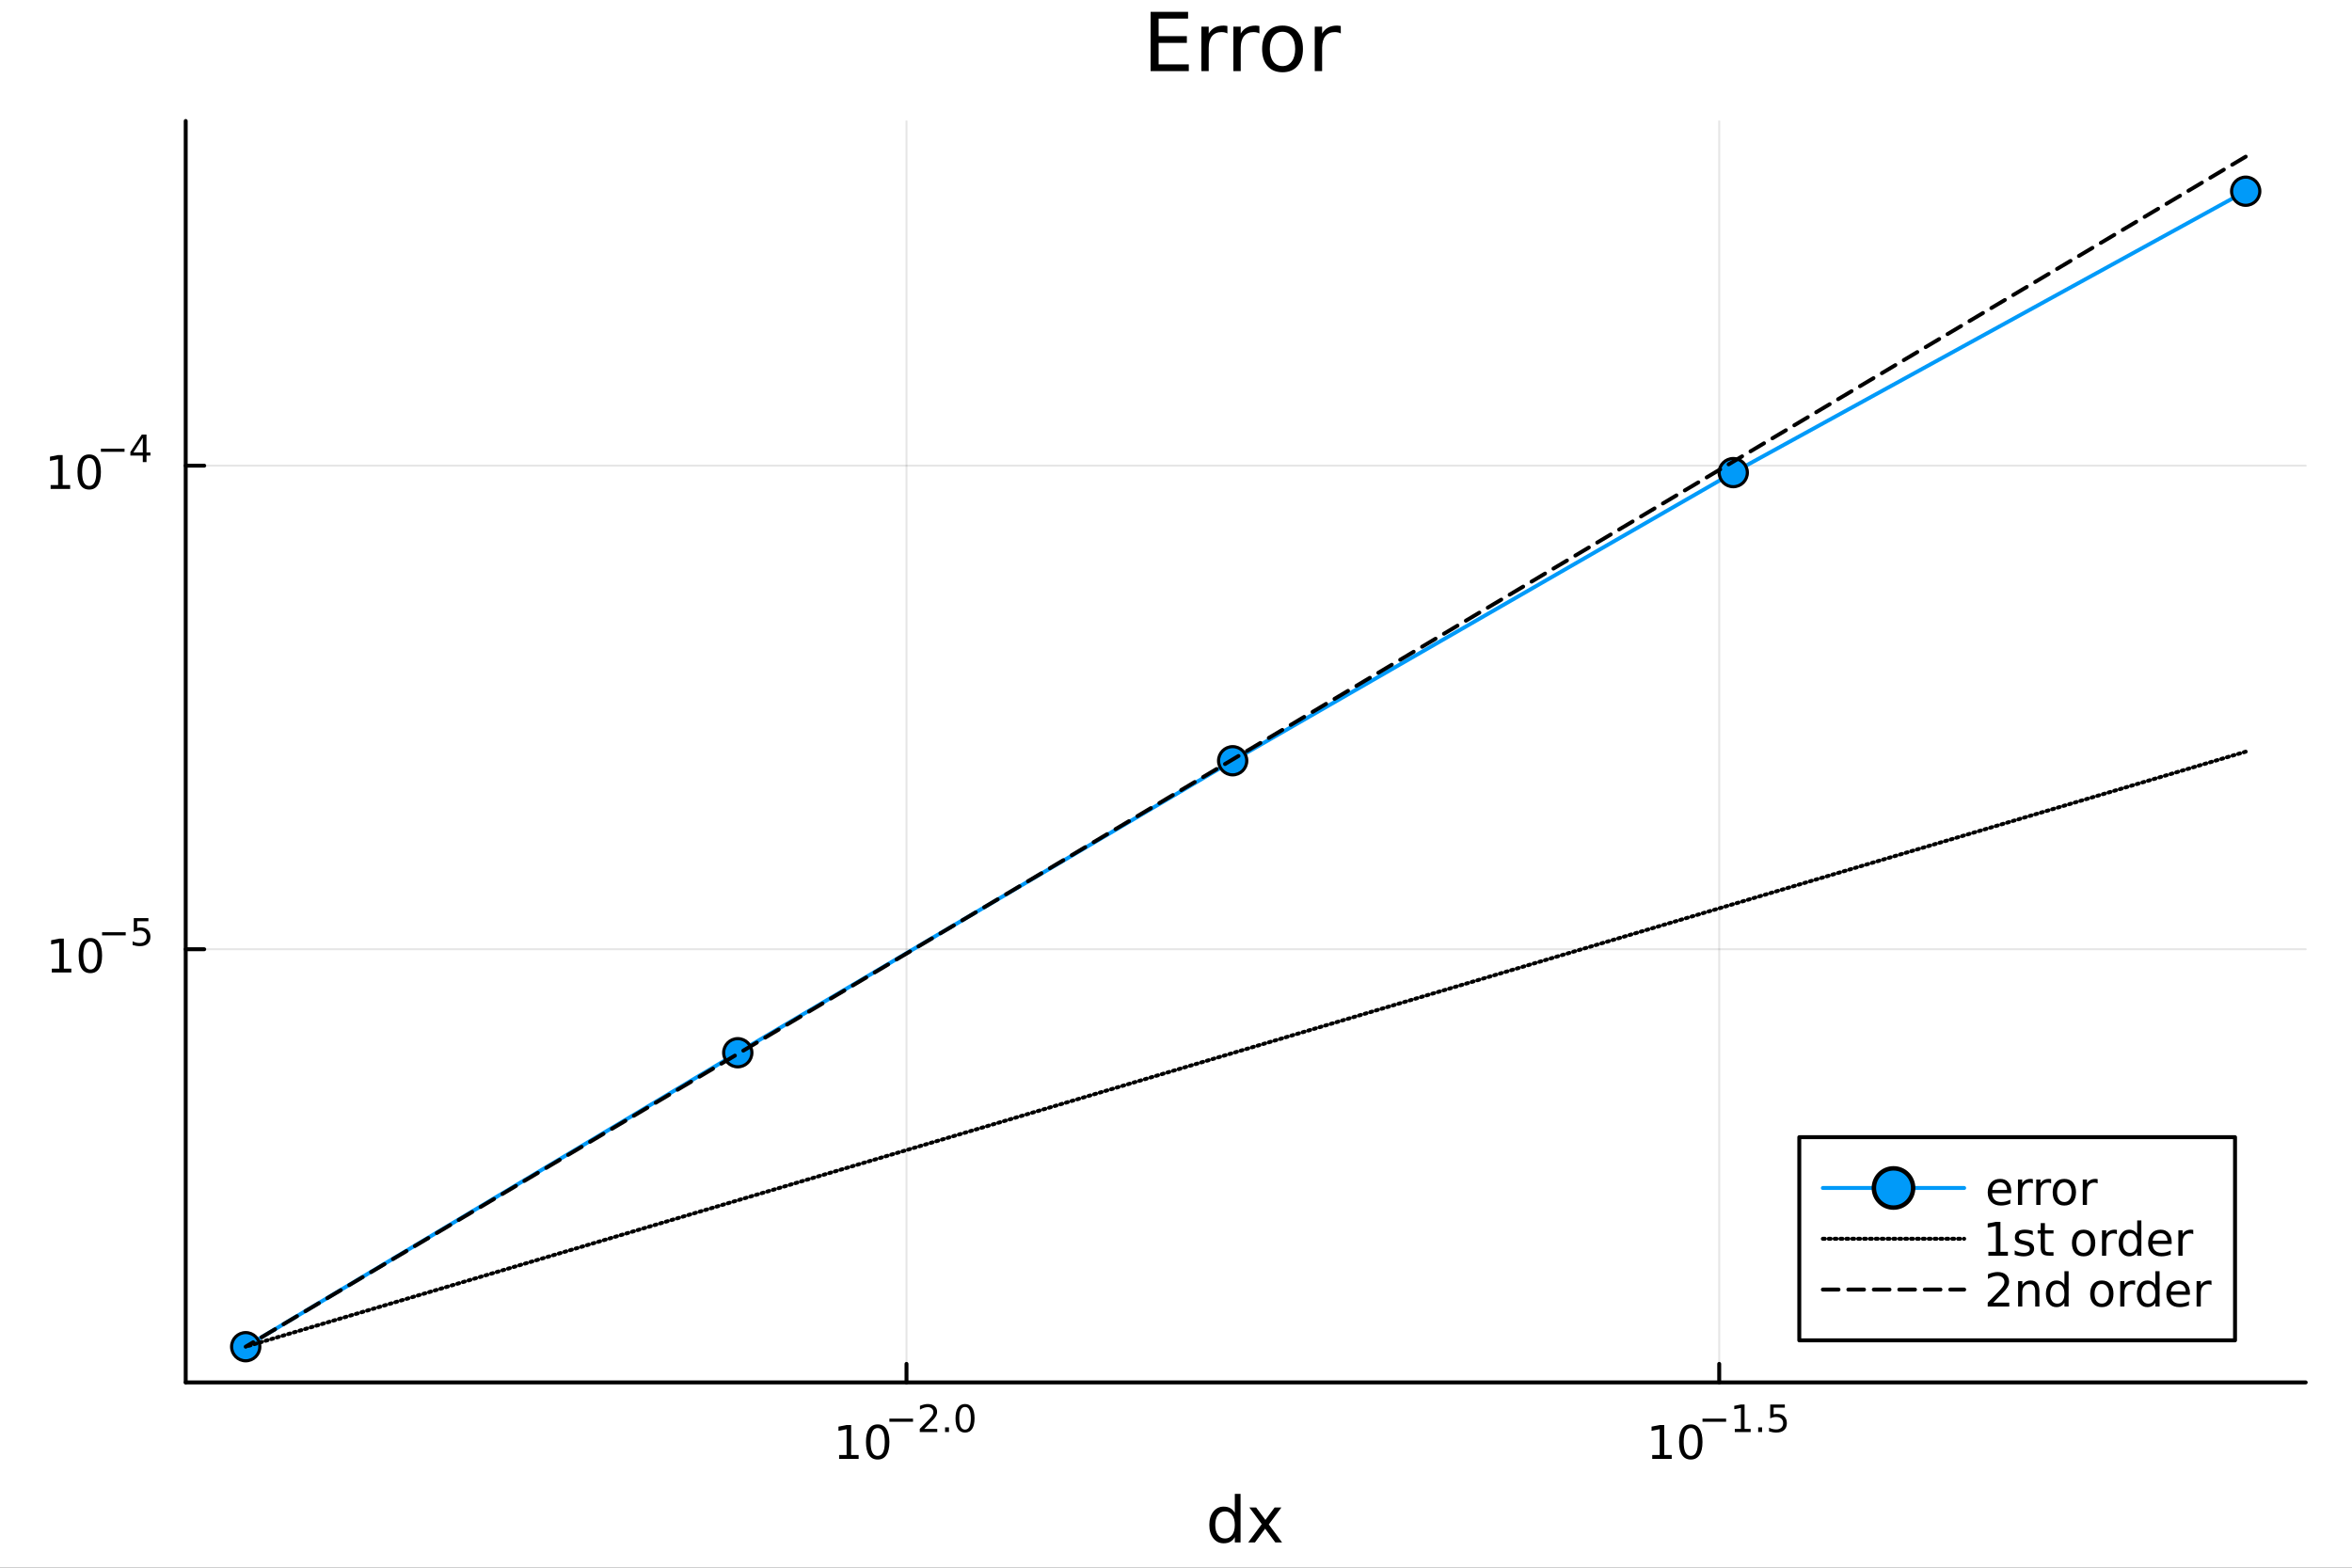 <?xml version="1.0" encoding="utf-8"?>
<svg xmlns="http://www.w3.org/2000/svg" xmlns:xlink="http://www.w3.org/1999/xlink" width="600" height="400" viewBox="0 0 2400 1600">
<rect x="0" y="0" width="2400" height="1600" fill="#333333" stroke="none"/>
<defs>
  <clipPath id="clip910">
    <rect x="0" y="0" width="2400" height="1600"/>
  </clipPath>
</defs>
<path clip-path="url(#clip910)" d="M0 1600 L2400 1600 L2400 0 L0 0  Z" fill="#ffffff" fill-rule="evenodd" fill-opacity="1"/>
<defs>
  <clipPath id="clip911">
    <rect x="480" y="0" width="1681" height="1600"/>
  </clipPath>
</defs>
<path clip-path="url(#clip910)" d="M189.496 1410.9 L2352.76 1410.9 L2352.76 123.472 L189.496 123.472  Z" fill="#ffffff" fill-rule="evenodd" fill-opacity="1"/>
<defs>
  <clipPath id="clip912">
    <rect x="189" y="123" width="2164" height="1288"/>
  </clipPath>
</defs>
<polyline clip-path="url(#clip912)" style="stroke:#000000; stroke-linecap:round; stroke-linejoin:round; stroke-width:2; stroke-opacity:0.1; fill:none" points="925.004,1410.9 925.004,123.472 "/>
<polyline clip-path="url(#clip912)" style="stroke:#000000; stroke-linecap:round; stroke-linejoin:round; stroke-width:2; stroke-opacity:0.1; fill:none" points="1754.3,1410.9 1754.3,123.472 "/>
<polyline clip-path="url(#clip912)" style="stroke:#000000; stroke-linecap:round; stroke-linejoin:round; stroke-width:2; stroke-opacity:0.1; fill:none" points="189.496,968.807 2352.76,968.807 "/>
<polyline clip-path="url(#clip912)" style="stroke:#000000; stroke-linecap:round; stroke-linejoin:round; stroke-width:2; stroke-opacity:0.1; fill:none" points="189.496,475.267 2352.76,475.267 "/>
<polyline clip-path="url(#clip910)" style="stroke:#000000; stroke-linecap:round; stroke-linejoin:round; stroke-width:4; stroke-opacity:1; fill:none" points="189.496,1410.9 2352.76,1410.9 "/>
<polyline clip-path="url(#clip910)" style="stroke:#000000; stroke-linecap:round; stroke-linejoin:round; stroke-width:4; stroke-opacity:1; fill:none" points="925.004,1410.9 925.004,1392 "/>
<polyline clip-path="url(#clip910)" style="stroke:#000000; stroke-linecap:round; stroke-linejoin:round; stroke-width:4; stroke-opacity:1; fill:none" points="1754.3,1410.9 1754.3,1392 "/>
<path clip-path="url(#clip910)" d="M856.246 1485.02 L863.885 1485.02 L863.885 1458.66 L855.574 1460.32 L855.574 1456.06 L863.838 1454.4 L868.514 1454.4 L868.514 1485.02 L876.153 1485.02 L876.153 1488.96 L856.246 1488.96 L856.246 1485.02 Z" fill="#000000" fill-rule="nonzero" fill-opacity="1" /><path clip-path="url(#clip910)" d="M895.597 1457.48 Q891.986 1457.48 890.158 1461.04 Q888.352 1464.58 888.352 1471.71 Q888.352 1478.82 890.158 1482.38 Q891.986 1485.92 895.597 1485.92 Q899.232 1485.92 901.037 1482.38 Q902.866 1478.82 902.866 1471.71 Q902.866 1464.58 901.037 1461.04 Q899.232 1457.48 895.597 1457.48 M895.597 1453.77 Q901.408 1453.77 904.463 1458.38 Q907.542 1462.96 907.542 1471.71 Q907.542 1480.44 904.463 1485.04 Q901.408 1489.63 895.597 1489.63 Q889.787 1489.63 886.709 1485.04 Q883.653 1480.44 883.653 1471.71 Q883.653 1462.96 886.709 1458.38 Q889.787 1453.77 895.597 1453.77 Z" fill="#000000" fill-rule="nonzero" fill-opacity="1" /><path clip-path="url(#clip910)" d="M907.542 1447.87 L931.653 1447.87 L931.653 1451.07 L907.542 1451.07 L907.542 1447.87 Z" fill="#000000" fill-rule="nonzero" fill-opacity="1" /><path clip-path="url(#clip910)" d="M943.126 1458.35 L956.386 1458.35 L956.386 1461.55 L938.556 1461.55 L938.556 1458.35 Q940.719 1456.11 944.443 1452.35 Q948.185 1448.57 949.145 1447.48 Q950.969 1445.43 951.684 1444.02 Q952.417 1442.59 952.417 1441.22 Q952.417 1438.98 950.837 1437.57 Q949.276 1436.16 946.756 1436.16 Q944.969 1436.16 942.976 1436.78 Q941.001 1437.4 938.744 1438.66 L938.744 1434.82 Q941.038 1433.9 943.032 1433.43 Q945.026 1432.96 946.681 1432.96 Q951.044 1432.96 953.64 1435.14 Q956.235 1437.32 956.235 1440.97 Q956.235 1442.7 955.577 1444.26 Q954.937 1445.8 953.226 1447.91 Q952.756 1448.46 950.235 1451.07 Q947.715 1453.67 943.126 1458.35 Z" fill="#000000" fill-rule="nonzero" fill-opacity="1" /><path clip-path="url(#clip910)" d="M964.36 1456.77 L968.328 1456.77 L968.328 1461.55 L964.36 1461.55 L964.36 1456.77 Z" fill="#000000" fill-rule="nonzero" fill-opacity="1" /><path clip-path="url(#clip910)" d="M984.729 1435.97 Q981.795 1435.97 980.309 1438.86 Q978.842 1441.74 978.842 1447.53 Q978.842 1453.31 980.309 1456.2 Q981.795 1459.08 984.729 1459.08 Q987.682 1459.08 989.149 1456.2 Q990.635 1453.31 990.635 1447.53 Q990.635 1441.74 989.149 1438.86 Q987.682 1435.97 984.729 1435.97 M984.729 1432.96 Q989.45 1432.96 991.932 1436.7 Q994.434 1440.43 994.434 1447.53 Q994.434 1454.62 991.932 1458.37 Q989.45 1462.09 984.729 1462.09 Q980.008 1462.09 977.507 1458.37 Q975.024 1454.62 975.024 1447.53 Q975.024 1440.43 977.507 1436.7 Q980.008 1432.96 984.729 1432.96 Z" fill="#000000" fill-rule="nonzero" fill-opacity="1" /><path clip-path="url(#clip910)" d="M1685.95 1485.02 L1693.58 1485.02 L1693.58 1458.66 L1685.27 1460.32 L1685.27 1456.06 L1693.54 1454.4 L1698.21 1454.4 L1698.21 1485.02 L1705.85 1485.02 L1705.85 1488.96 L1685.95 1488.96 L1685.95 1485.02 Z" fill="#000000" fill-rule="nonzero" fill-opacity="1" /><path clip-path="url(#clip910)" d="M1725.3 1457.48 Q1721.69 1457.48 1719.86 1461.04 Q1718.05 1464.58 1718.05 1471.71 Q1718.05 1478.82 1719.86 1482.38 Q1721.69 1485.92 1725.3 1485.92 Q1728.93 1485.92 1730.74 1482.38 Q1732.57 1478.82 1732.57 1471.71 Q1732.57 1464.58 1730.74 1461.04 Q1728.93 1457.48 1725.3 1457.48 M1725.3 1453.77 Q1731.11 1453.77 1734.16 1458.38 Q1737.24 1462.96 1737.24 1471.71 Q1737.24 1480.44 1734.16 1485.04 Q1731.11 1489.63 1725.3 1489.63 Q1719.49 1489.63 1716.41 1485.04 Q1713.35 1480.44 1713.35 1471.71 Q1713.35 1462.96 1716.41 1458.38 Q1719.49 1453.77 1725.3 1453.77 Z" fill="#000000" fill-rule="nonzero" fill-opacity="1" /><path clip-path="url(#clip910)" d="M1737.24 1447.87 L1761.35 1447.87 L1761.35 1451.07 L1737.24 1451.07 L1737.24 1447.87 Z" fill="#000000" fill-rule="nonzero" fill-opacity="1" /><path clip-path="url(#clip910)" d="M1770.21 1458.35 L1776.42 1458.35 L1776.42 1436.93 L1769.67 1438.28 L1769.67 1434.82 L1776.38 1433.47 L1780.18 1433.47 L1780.18 1458.35 L1786.39 1458.35 L1786.39 1461.55 L1770.21 1461.55 L1770.21 1458.35 Z" fill="#000000" fill-rule="nonzero" fill-opacity="1" /><path clip-path="url(#clip910)" d="M1794.06 1456.77 L1798.03 1456.77 L1798.03 1461.55 L1794.06 1461.55 L1794.06 1456.77 Z" fill="#000000" fill-rule="nonzero" fill-opacity="1" /><path clip-path="url(#clip910)" d="M1806.34 1433.47 L1821.26 1433.47 L1821.26 1436.66 L1809.82 1436.66 L1809.82 1443.55 Q1810.65 1443.27 1811.48 1443.13 Q1812.3 1442.98 1813.13 1442.98 Q1817.83 1442.98 1820.58 1445.56 Q1823.32 1448.14 1823.32 1452.54 Q1823.32 1457.07 1820.5 1459.59 Q1817.68 1462.09 1812.55 1462.09 Q1810.78 1462.09 1808.94 1461.79 Q1807.11 1461.49 1805.16 1460.89 L1805.16 1457.07 Q1806.85 1457.99 1808.65 1458.44 Q1810.46 1458.89 1812.47 1458.89 Q1815.73 1458.89 1817.63 1457.18 Q1819.53 1455.47 1819.53 1452.54 Q1819.53 1449.6 1817.63 1447.89 Q1815.73 1446.18 1812.47 1446.18 Q1810.95 1446.18 1809.43 1446.52 Q1807.92 1446.86 1806.34 1447.57 L1806.34 1433.47 Z" fill="#000000" fill-rule="nonzero" fill-opacity="1" /><path clip-path="url(#clip910)" d="M1260.02 1543.95 L1260.02 1524.66 L1265.87 1524.66 L1265.87 1574.19 L1260.02 1574.19 L1260.02 1568.84 Q1258.17 1572.02 1255.34 1573.58 Q1252.54 1575.11 1248.59 1575.11 Q1242.13 1575.11 1238.06 1569.95 Q1234.01 1564.8 1234.01 1556.39 Q1234.01 1547.99 1238.06 1542.83 Q1242.13 1537.68 1248.59 1537.68 Q1252.54 1537.68 1255.34 1539.24 Q1258.17 1540.77 1260.02 1543.95 M1240.06 1556.39 Q1240.06 1562.85 1242.7 1566.55 Q1245.38 1570.21 1250.02 1570.21 Q1254.67 1570.21 1257.34 1566.55 Q1260.02 1562.85 1260.02 1556.39 Q1260.02 1549.93 1257.34 1546.27 Q1254.67 1542.58 1250.02 1542.58 Q1245.38 1542.58 1242.7 1546.27 Q1240.06 1549.93 1240.06 1556.39 Z" fill="#000000" fill-rule="nonzero" fill-opacity="1" /><path clip-path="url(#clip910)" d="M1307.57 1538.54 L1294.68 1555.88 L1308.24 1574.19 L1301.33 1574.19 L1290.96 1560.18 L1280.58 1574.19 L1273.67 1574.19 L1287.52 1555.53 L1274.85 1538.54 L1281.76 1538.54 L1291.21 1551.24 L1300.66 1538.54 L1307.57 1538.54 Z" fill="#000000" fill-rule="nonzero" fill-opacity="1" /><polyline clip-path="url(#clip910)" style="stroke:#000000; stroke-linecap:round; stroke-linejoin:round; stroke-width:4; stroke-opacity:1; fill:none" points="189.496,1410.9 189.496,123.472 "/>
<polyline clip-path="url(#clip910)" style="stroke:#000000; stroke-linecap:round; stroke-linejoin:round; stroke-width:4; stroke-opacity:1; fill:none" points="189.496,968.807 208.394,968.807 "/>
<polyline clip-path="url(#clip910)" style="stroke:#000000; stroke-linecap:round; stroke-linejoin:round; stroke-width:4; stroke-opacity:1; fill:none" points="189.496,475.267 208.394,475.267 "/>
<path clip-path="url(#clip910)" d="M52.867 988.599 L60.506 988.599 L60.506 962.233 L52.196 963.9 L52.196 959.641 L60.46 957.974 L65.136 957.974 L65.136 988.599 L72.774 988.599 L72.774 992.534 L52.867 992.534 L52.867 988.599 Z" fill="#000000" fill-rule="nonzero" fill-opacity="1" /><path clip-path="url(#clip910)" d="M92.219 961.053 Q88.608 961.053 86.779 964.618 Q84.973 968.159 84.973 975.289 Q84.973 982.395 86.779 985.96 Q88.608 989.502 92.219 989.502 Q95.853 989.502 97.659 985.96 Q99.487 982.395 99.487 975.289 Q99.487 968.159 97.659 964.618 Q95.853 961.053 92.219 961.053 M92.219 957.349 Q98.029 957.349 101.084 961.956 Q104.163 966.539 104.163 975.289 Q104.163 984.016 101.084 988.622 Q98.029 993.206 92.219 993.206 Q86.409 993.206 83.33 988.622 Q80.274 984.016 80.274 975.289 Q80.274 966.539 83.33 961.956 Q86.409 957.349 92.219 957.349 Z" fill="#000000" fill-rule="nonzero" fill-opacity="1" /><path clip-path="url(#clip910)" d="M104.163 951.451 L128.275 951.451 L128.275 954.648 L104.163 954.648 L104.163 951.451 Z" fill="#000000" fill-rule="nonzero" fill-opacity="1" /><path clip-path="url(#clip910)" d="M136.513 937.044 L151.427 937.044 L151.427 940.241 L139.992 940.241 L139.992 947.125 Q140.819 946.843 141.647 946.711 Q142.475 946.561 143.302 946.561 Q148.004 946.561 150.75 949.137 Q153.496 951.714 153.496 956.115 Q153.496 960.648 150.675 963.168 Q147.854 965.669 142.719 965.669 Q140.951 965.669 139.108 965.368 Q137.284 965.067 135.328 964.466 L135.328 960.648 Q137.02 961.569 138.826 962.021 Q140.631 962.472 142.644 962.472 Q145.898 962.472 147.797 960.76 Q149.697 959.049 149.697 956.115 Q149.697 953.181 147.797 951.469 Q145.898 949.758 142.644 949.758 Q141.12 949.758 139.597 950.096 Q138.092 950.435 136.513 951.15 L136.513 937.044 Z" fill="#000000" fill-rule="nonzero" fill-opacity="1" /><path clip-path="url(#clip910)" d="M51.663 495.059 L59.302 495.059 L59.302 468.694 L50.992 470.36 L50.992 466.101 L59.256 464.434 L63.932 464.434 L63.932 495.059 L71.571 495.059 L71.571 498.994 L51.663 498.994 L51.663 495.059 Z" fill="#000000" fill-rule="nonzero" fill-opacity="1" /><path clip-path="url(#clip910)" d="M91.015 467.513 Q87.404 467.513 85.575 471.078 Q83.77 474.619 83.77 481.749 Q83.77 488.855 85.575 492.42 Q87.404 495.962 91.015 495.962 Q94.649 495.962 96.455 492.42 Q98.284 488.855 98.284 481.749 Q98.284 474.619 96.455 471.078 Q94.649 467.513 91.015 467.513 M91.015 463.809 Q96.825 463.809 99.881 468.416 Q102.959 472.999 102.959 481.749 Q102.959 490.476 99.881 495.082 Q96.825 499.666 91.015 499.666 Q85.205 499.666 82.126 495.082 Q79.071 490.476 79.071 481.749 Q79.071 472.999 82.126 468.416 Q85.205 463.809 91.015 463.809 Z" fill="#000000" fill-rule="nonzero" fill-opacity="1" /><path clip-path="url(#clip910)" d="M102.959 457.911 L127.071 457.911 L127.071 461.108 L102.959 461.108 L102.959 457.911 Z" fill="#000000" fill-rule="nonzero" fill-opacity="1" /><path clip-path="url(#clip910)" d="M145.71 446.814 L136.118 461.804 L145.71 461.804 L145.71 446.814 M144.713 443.504 L149.49 443.504 L149.49 461.804 L153.496 461.804 L153.496 464.964 L149.49 464.964 L149.49 471.584 L145.71 471.584 L145.71 464.964 L133.033 464.964 L133.033 461.296 L144.713 443.504 Z" fill="#000000" fill-rule="nonzero" fill-opacity="1" /><path clip-path="url(#clip910)" d="M1174.09 12.096 L1212.33 12.096 L1212.33 18.983 L1182.27 18.983 L1182.27 36.888 L1211.07 36.888 L1211.07 43.774 L1182.27 43.774 L1182.27 65.689 L1213.06 65.689 L1213.06 72.576 L1174.09 72.576 L1174.09 12.096 Z" fill="#000000" fill-rule="nonzero" fill-opacity="1" /><path clip-path="url(#clip910)" d="M1252.47 34.173 Q1251.22 33.444 1249.72 33.12 Q1248.26 32.756 1246.48 32.756 Q1240.16 32.756 1236.75 36.888 Q1233.39 40.979 1233.39 48.676 L1233.39 72.576 L1225.9 72.576 L1225.9 27.206 L1233.39 27.206 L1233.39 34.254 Q1235.74 30.122 1239.51 28.138 Q1243.28 26.112 1248.66 26.112 Q1249.43 26.112 1250.37 26.234 Q1251.3 26.315 1252.43 26.517 L1252.47 34.173 Z" fill="#000000" fill-rule="nonzero" fill-opacity="1" /><path clip-path="url(#clip910)" d="M1285.12 34.173 Q1283.87 33.444 1282.37 33.12 Q1280.91 32.756 1279.13 32.756 Q1272.81 32.756 1269.4 36.888 Q1266.04 40.979 1266.04 48.676 L1266.04 72.576 L1258.55 72.576 L1258.55 27.206 L1266.04 27.206 L1266.04 34.254 Q1268.39 30.122 1272.16 28.138 Q1275.93 26.112 1281.31 26.112 Q1282.08 26.112 1283.02 26.234 Q1283.95 26.315 1285.08 26.517 L1285.12 34.173 Z" fill="#000000" fill-rule="nonzero" fill-opacity="1" /><path clip-path="url(#clip910)" d="M1308.7 32.431 Q1302.7 32.431 1299.22 37.131 Q1295.74 41.789 1295.74 49.931 Q1295.74 58.074 1299.18 62.773 Q1302.66 67.431 1308.7 67.431 Q1314.65 67.431 1318.14 62.732 Q1321.62 58.033 1321.62 49.931 Q1321.62 41.87 1318.14 37.171 Q1314.65 32.431 1308.7 32.431 M1308.7 26.112 Q1318.42 26.112 1323.97 32.431 Q1329.52 38.751 1329.52 49.931 Q1329.52 61.071 1323.97 67.431 Q1318.42 73.751 1308.7 73.751 Q1298.94 73.751 1293.39 67.431 Q1287.88 61.071 1287.88 49.931 Q1287.88 38.751 1293.39 32.431 Q1298.94 26.112 1308.7 26.112 Z" fill="#000000" fill-rule="nonzero" fill-opacity="1" /><path clip-path="url(#clip910)" d="M1368.17 34.173 Q1366.91 33.444 1365.41 33.12 Q1363.95 32.756 1362.17 32.756 Q1355.85 32.756 1352.45 36.888 Q1349.09 40.979 1349.09 48.676 L1349.09 72.576 L1341.59 72.576 L1341.59 27.206 L1349.09 27.206 L1349.09 34.254 Q1351.44 30.122 1355.2 28.138 Q1358.97 26.112 1364.36 26.112 Q1365.13 26.112 1366.06 26.234 Q1366.99 26.315 1368.12 26.517 L1368.17 34.173 Z" fill="#000000" fill-rule="nonzero" fill-opacity="1" /><polyline clip-path="url(#clip912)" style="stroke:#009af9; stroke-linecap:round; stroke-linejoin:round; stroke-width:4; stroke-opacity:1; fill:none" points="2291.53,195.161 1768.63,482.355 1257.82,776.427 752.836,1074.43 250.72,1374.46 "/>
<circle clip-path="url(#clip912)" cx="2291.53" cy="195.161" r="14.4" fill="#009af9" fill-rule="evenodd" fill-opacity="1" stroke="#000000" stroke-opacity="1" stroke-width="3.2"/>
<circle clip-path="url(#clip912)" cx="1768.63" cy="482.355" r="14.4" fill="#009af9" fill-rule="evenodd" fill-opacity="1" stroke="#000000" stroke-opacity="1" stroke-width="3.2"/>
<circle clip-path="url(#clip912)" cx="1257.82" cy="776.427" r="14.4" fill="#009af9" fill-rule="evenodd" fill-opacity="1" stroke="#000000" stroke-opacity="1" stroke-width="3.2"/>
<circle clip-path="url(#clip912)" cx="752.836" cy="1074.43" r="14.4" fill="#009af9" fill-rule="evenodd" fill-opacity="1" stroke="#000000" stroke-opacity="1" stroke-width="3.2"/>
<circle clip-path="url(#clip912)" cx="250.72" cy="1374.46" r="14.4" fill="#009af9" fill-rule="evenodd" fill-opacity="1" stroke="#000000" stroke-opacity="1" stroke-width="3.2"/>
<polyline clip-path="url(#clip912)" style="stroke:#000000; stroke-linecap:round; stroke-linejoin:round; stroke-width:4; stroke-opacity:1; fill:none" stroke-dasharray="2, 4" points="2291.53,767.184 1768.63,922.783 1257.82,1074.78 752.836,1225.05 250.72,1374.46 "/>
<polyline clip-path="url(#clip912)" style="stroke:#000000; stroke-linecap:round; stroke-linejoin:round; stroke-width:4; stroke-opacity:1; fill:none" stroke-dasharray="16, 10" points="2291.53,159.909 1768.63,471.106 1257.82,775.106 752.836,1075.64 250.72,1374.46 "/>
<path clip-path="url(#clip910)" d="M1836.01 1367.98 L2280.65 1367.98 L2280.65 1160.62 L1836.01 1160.62  Z" fill="#ffffff" fill-rule="evenodd" fill-opacity="1"/>
<polyline clip-path="url(#clip910)" style="stroke:#000000; stroke-linecap:round; stroke-linejoin:round; stroke-width:4; stroke-opacity:1; fill:none" points="1836.01,1367.98 2280.65,1367.98 2280.65,1160.62 1836.01,1160.62 1836.01,1367.98 "/>
<polyline clip-path="url(#clip910)" style="stroke:#009af9; stroke-linecap:round; stroke-linejoin:round; stroke-width:4; stroke-opacity:1; fill:none" points="1860.05,1212.46 2004.27,1212.46 "/>
<circle clip-path="url(#clip910)" cx="1932.16" cy="1212.46" r="20.03" fill="#009af9" fill-rule="evenodd" fill-opacity="1" stroke="#000000" stroke-opacity="1" stroke-width="4.551"/>
<path clip-path="url(#clip910)" d="M2052.33 1215.71 L2052.33 1217.8 L2032.75 1217.8 Q2033.02 1222.2 2035.39 1224.51 Q2037.77 1226.8 2042.01 1226.8 Q2044.46 1226.8 2046.75 1226.2 Q2049.07 1225.6 2051.33 1224.4 L2051.33 1228.42 Q2049.04 1229.4 2046.64 1229.9 Q2044.23 1230.41 2041.75 1230.41 Q2035.55 1230.41 2031.91 1226.8 Q2028.3 1223.19 2028.3 1217.03 Q2028.3 1210.67 2031.73 1206.94 Q2035.18 1203.19 2041.01 1203.19 Q2046.24 1203.19 2049.27 1206.57 Q2052.33 1209.93 2052.33 1215.71 M2048.07 1214.46 Q2048.02 1210.97 2046.1 1208.89 Q2044.2 1206.8 2041.06 1206.8 Q2037.49 1206.8 2035.34 1208.82 Q2033.21 1210.83 2032.89 1214.49 L2048.07 1214.46 Z" fill="#000000" fill-rule="nonzero" fill-opacity="1" /><path clip-path="url(#clip910)" d="M2074.34 1207.8 Q2073.63 1207.38 2072.77 1207.2 Q2071.94 1206.99 2070.92 1206.99 Q2067.31 1206.99 2065.36 1209.35 Q2063.44 1211.69 2063.44 1216.09 L2063.44 1229.74 L2059.16 1229.74 L2059.16 1203.82 L2063.44 1203.82 L2063.44 1207.84 Q2064.78 1205.48 2066.94 1204.35 Q2069.09 1203.19 2072.17 1203.19 Q2072.61 1203.19 2073.14 1203.26 Q2073.67 1203.31 2074.32 1203.42 L2074.34 1207.8 Z" fill="#000000" fill-rule="nonzero" fill-opacity="1" /><path clip-path="url(#clip910)" d="M2093 1207.8 Q2092.28 1207.38 2091.43 1207.2 Q2090.59 1206.99 2089.57 1206.99 Q2085.96 1206.99 2084.02 1209.35 Q2082.1 1211.69 2082.1 1216.09 L2082.1 1229.74 L2077.82 1229.74 L2077.82 1203.82 L2082.1 1203.82 L2082.1 1207.84 Q2083.44 1205.48 2085.59 1204.35 Q2087.75 1203.19 2090.82 1203.19 Q2091.26 1203.19 2091.8 1203.26 Q2092.33 1203.31 2092.98 1203.42 L2093 1207.8 Z" fill="#000000" fill-rule="nonzero" fill-opacity="1" /><path clip-path="url(#clip910)" d="M2106.47 1206.8 Q2103.05 1206.8 2101.06 1209.49 Q2099.07 1212.15 2099.07 1216.8 Q2099.07 1221.46 2101.03 1224.14 Q2103.02 1226.8 2106.47 1226.8 Q2109.88 1226.8 2111.87 1224.12 Q2113.86 1221.43 2113.86 1216.8 Q2113.86 1212.2 2111.87 1209.51 Q2109.88 1206.8 2106.47 1206.8 M2106.47 1203.19 Q2112.03 1203.19 2115.2 1206.8 Q2118.37 1210.41 2118.37 1216.8 Q2118.37 1223.17 2115.2 1226.8 Q2112.03 1230.41 2106.47 1230.41 Q2100.89 1230.41 2097.72 1226.8 Q2094.57 1223.17 2094.57 1216.8 Q2094.57 1210.41 2097.72 1206.8 Q2100.89 1203.19 2106.47 1203.19 Z" fill="#000000" fill-rule="nonzero" fill-opacity="1" /><path clip-path="url(#clip910)" d="M2140.45 1207.8 Q2139.74 1207.38 2138.88 1207.2 Q2138.05 1206.99 2137.03 1206.99 Q2133.42 1206.99 2131.47 1209.35 Q2129.55 1211.69 2129.55 1216.09 L2129.55 1229.74 L2125.27 1229.74 L2125.27 1203.82 L2129.55 1203.82 L2129.55 1207.84 Q2130.89 1205.48 2133.05 1204.35 Q2135.2 1203.19 2138.28 1203.19 Q2138.72 1203.19 2139.25 1203.26 Q2139.78 1203.31 2140.43 1203.42 L2140.45 1207.8 Z" fill="#000000" fill-rule="nonzero" fill-opacity="1" /><polyline clip-path="url(#clip910)" style="stroke:#000000; stroke-linecap:round; stroke-linejoin:round; stroke-width:4; stroke-opacity:1; fill:none" stroke-dasharray="2, 4" points="1860.05,1264.3 2004.27,1264.3 "/>
<path clip-path="url(#clip910)" d="M2028.97 1277.65 L2036.61 1277.65 L2036.61 1251.28 L2028.3 1252.95 L2028.3 1248.69 L2036.57 1247.02 L2041.24 1247.02 L2041.24 1277.65 L2048.88 1277.65 L2048.88 1281.58 L2028.97 1281.58 L2028.97 1277.65 Z" fill="#000000" fill-rule="nonzero" fill-opacity="1" /><path clip-path="url(#clip910)" d="M2074.25 1256.42 L2074.25 1260.45 Q2072.45 1259.52 2070.5 1259.06 Q2068.56 1258.6 2066.47 1258.6 Q2063.3 1258.6 2061.7 1259.57 Q2060.13 1260.54 2060.13 1262.49 Q2060.13 1263.97 2061.26 1264.82 Q2062.4 1265.66 2065.83 1266.42 L2067.28 1266.74 Q2071.82 1267.72 2073.72 1269.5 Q2075.64 1271.26 2075.64 1274.43 Q2075.64 1278.04 2072.77 1280.15 Q2069.92 1282.25 2064.92 1282.25 Q2062.84 1282.25 2060.57 1281.84 Q2058.33 1281.44 2055.83 1280.63 L2055.83 1276.24 Q2058.19 1277.46 2060.48 1278.09 Q2062.77 1278.69 2065.01 1278.69 Q2068.02 1278.69 2069.64 1277.67 Q2071.26 1276.63 2071.26 1274.75 Q2071.26 1273.02 2070.08 1272.09 Q2068.93 1271.17 2064.97 1270.31 L2063.49 1269.96 Q2059.53 1269.13 2057.77 1267.42 Q2056.01 1265.68 2056.01 1262.67 Q2056.01 1259.01 2058.6 1257.02 Q2061.2 1255.03 2065.96 1255.03 Q2068.32 1255.03 2070.41 1255.38 Q2072.49 1255.73 2074.25 1256.42 Z" fill="#000000" fill-rule="nonzero" fill-opacity="1" /><path clip-path="url(#clip910)" d="M2086.64 1248.3 L2086.64 1255.66 L2095.41 1255.66 L2095.41 1258.97 L2086.64 1258.97 L2086.64 1273.04 Q2086.64 1276.21 2087.49 1277.11 Q2088.37 1278.02 2091.03 1278.02 L2095.41 1278.02 L2095.41 1281.58 L2091.03 1281.58 Q2086.1 1281.58 2084.23 1279.75 Q2082.35 1277.9 2082.35 1273.04 L2082.35 1258.97 L2079.23 1258.97 L2079.23 1255.66 L2082.35 1255.66 L2082.35 1248.3 L2086.64 1248.3 Z" fill="#000000" fill-rule="nonzero" fill-opacity="1" /><path clip-path="url(#clip910)" d="M2126.13 1258.64 Q2122.7 1258.64 2120.71 1261.33 Q2118.72 1263.99 2118.72 1268.64 Q2118.72 1273.3 2120.69 1275.98 Q2122.68 1278.64 2126.13 1278.64 Q2129.53 1278.64 2131.52 1275.96 Q2133.51 1273.27 2133.51 1268.64 Q2133.51 1264.04 2131.52 1261.35 Q2129.53 1258.64 2126.13 1258.64 M2126.13 1255.03 Q2131.68 1255.03 2134.85 1258.64 Q2138.02 1262.25 2138.02 1268.64 Q2138.02 1275.01 2134.85 1278.64 Q2131.68 1282.25 2126.13 1282.25 Q2120.55 1282.25 2117.38 1278.64 Q2114.23 1275.01 2114.23 1268.64 Q2114.23 1262.25 2117.38 1258.64 Q2120.55 1255.03 2126.13 1255.03 Z" fill="#000000" fill-rule="nonzero" fill-opacity="1" /><path clip-path="url(#clip910)" d="M2160.11 1259.64 Q2159.39 1259.22 2158.53 1259.04 Q2157.7 1258.83 2156.68 1258.83 Q2153.07 1258.83 2151.13 1261.19 Q2149.2 1263.53 2149.2 1267.93 L2149.2 1281.58 L2144.92 1281.58 L2144.92 1255.66 L2149.2 1255.66 L2149.2 1259.68 Q2150.55 1257.32 2152.7 1256.19 Q2154.85 1255.03 2157.93 1255.03 Q2158.37 1255.03 2158.9 1255.1 Q2159.44 1255.15 2160.08 1255.26 L2160.11 1259.64 Z" fill="#000000" fill-rule="nonzero" fill-opacity="1" /><path clip-path="url(#clip910)" d="M2180.8 1259.59 L2180.8 1245.56 L2185.06 1245.56 L2185.06 1281.58 L2180.8 1281.58 L2180.8 1277.69 Q2179.46 1280.01 2177.4 1281.14 Q2175.36 1282.25 2172.49 1282.25 Q2167.79 1282.25 2164.83 1278.5 Q2161.89 1274.75 2161.89 1268.64 Q2161.89 1262.53 2164.83 1258.78 Q2167.79 1255.03 2172.49 1255.03 Q2175.36 1255.03 2177.4 1256.17 Q2179.46 1257.28 2180.8 1259.59 M2166.29 1268.64 Q2166.29 1273.34 2168.21 1276.03 Q2170.15 1278.69 2173.53 1278.69 Q2176.91 1278.69 2178.86 1276.03 Q2180.8 1273.34 2180.8 1268.64 Q2180.8 1263.94 2178.86 1261.28 Q2176.91 1258.6 2173.53 1258.6 Q2170.15 1258.6 2168.21 1261.28 Q2166.29 1263.94 2166.29 1268.64 Z" fill="#000000" fill-rule="nonzero" fill-opacity="1" /><path clip-path="url(#clip910)" d="M2216.01 1267.55 L2216.01 1269.64 L2196.43 1269.64 Q2196.7 1274.04 2199.07 1276.35 Q2201.45 1278.64 2205.69 1278.64 Q2208.14 1278.64 2210.43 1278.04 Q2212.75 1277.44 2215.01 1276.24 L2215.01 1280.26 Q2212.72 1281.24 2210.31 1281.74 Q2207.91 1282.25 2205.43 1282.25 Q2199.23 1282.25 2195.59 1278.64 Q2191.98 1275.03 2191.98 1268.87 Q2191.98 1262.51 2195.41 1258.78 Q2198.86 1255.03 2204.69 1255.03 Q2209.92 1255.03 2212.95 1258.41 Q2216.01 1261.77 2216.01 1267.55 M2211.75 1266.3 Q2211.7 1262.81 2209.78 1260.73 Q2207.88 1258.64 2204.74 1258.64 Q2201.17 1258.64 2199.02 1260.66 Q2196.89 1262.67 2196.57 1266.33 L2211.75 1266.3 Z" fill="#000000" fill-rule="nonzero" fill-opacity="1" /><path clip-path="url(#clip910)" d="M2238.02 1259.64 Q2237.31 1259.22 2236.45 1259.04 Q2235.62 1258.83 2234.6 1258.83 Q2230.99 1258.83 2229.04 1261.19 Q2227.12 1263.53 2227.12 1267.93 L2227.12 1281.58 L2222.84 1281.58 L2222.84 1255.66 L2227.12 1255.66 L2227.12 1259.68 Q2228.46 1257.32 2230.62 1256.19 Q2232.77 1255.03 2235.85 1255.03 Q2236.29 1255.03 2236.82 1255.1 Q2237.35 1255.15 2238 1255.26 L2238.02 1259.64 Z" fill="#000000" fill-rule="nonzero" fill-opacity="1" /><polyline clip-path="url(#clip910)" style="stroke:#000000; stroke-linecap:round; stroke-linejoin:round; stroke-width:4; stroke-opacity:1; fill:none" stroke-dasharray="16, 10" points="1860.05,1316.14 2004.27,1316.14 "/>
<path clip-path="url(#clip910)" d="M2033.93 1329.49 L2050.25 1329.49 L2050.25 1333.42 L2028.3 1333.42 L2028.3 1329.49 Q2030.96 1326.73 2035.55 1322.1 Q2040.15 1317.45 2041.33 1316.11 Q2043.58 1313.58 2044.46 1311.85 Q2045.36 1310.09 2045.36 1308.4 Q2045.36 1305.64 2043.42 1303.91 Q2041.5 1302.17 2038.39 1302.17 Q2036.2 1302.17 2033.74 1302.94 Q2031.31 1303.7 2028.53 1305.25 L2028.53 1300.53 Q2031.36 1299.39 2033.81 1298.82 Q2036.26 1298.24 2038.3 1298.24 Q2043.67 1298.24 2046.87 1300.92 Q2050.06 1303.61 2050.06 1308.1 Q2050.06 1310.23 2049.25 1312.15 Q2048.46 1314.05 2046.36 1316.64 Q2045.78 1317.31 2042.68 1320.53 Q2039.58 1323.72 2033.93 1329.49 Z" fill="#000000" fill-rule="nonzero" fill-opacity="1" /><path clip-path="url(#clip910)" d="M2081.01 1317.77 L2081.01 1333.42 L2076.75 1333.42 L2076.75 1317.91 Q2076.75 1314.23 2075.32 1312.4 Q2073.88 1310.58 2071.01 1310.58 Q2067.56 1310.58 2065.57 1312.77 Q2063.58 1314.97 2063.58 1318.77 L2063.58 1333.42 L2059.3 1333.42 L2059.3 1307.5 L2063.58 1307.5 L2063.58 1311.52 Q2065.11 1309.19 2067.17 1308.03 Q2069.25 1306.87 2071.96 1306.87 Q2076.43 1306.87 2078.72 1309.65 Q2081.01 1312.4 2081.01 1317.77 Z" fill="#000000" fill-rule="nonzero" fill-opacity="1" /><path clip-path="url(#clip910)" d="M2106.57 1311.43 L2106.57 1297.4 L2110.82 1297.4 L2110.82 1333.42 L2106.57 1333.42 L2106.57 1329.53 Q2105.22 1331.85 2103.16 1332.98 Q2101.13 1334.09 2098.26 1334.09 Q2093.56 1334.09 2090.59 1330.34 Q2087.65 1326.59 2087.65 1320.48 Q2087.65 1314.37 2090.59 1310.62 Q2093.56 1306.87 2098.26 1306.87 Q2101.13 1306.87 2103.16 1308.01 Q2105.22 1309.12 2106.57 1311.43 M2092.05 1320.48 Q2092.05 1325.18 2093.97 1327.87 Q2095.92 1330.53 2099.3 1330.53 Q2102.68 1330.53 2104.62 1327.87 Q2106.57 1325.18 2106.57 1320.48 Q2106.57 1315.78 2104.62 1313.12 Q2102.68 1310.44 2099.3 1310.44 Q2095.92 1310.44 2093.97 1313.12 Q2092.05 1315.78 2092.05 1320.48 Z" fill="#000000" fill-rule="nonzero" fill-opacity="1" /><path clip-path="url(#clip910)" d="M2144.71 1310.48 Q2141.29 1310.48 2139.3 1313.17 Q2137.31 1315.83 2137.31 1320.48 Q2137.31 1325.14 2139.27 1327.82 Q2141.26 1330.48 2144.71 1330.48 Q2148.12 1330.48 2150.11 1327.8 Q2152.1 1325.11 2152.1 1320.48 Q2152.1 1315.88 2150.11 1313.19 Q2148.12 1310.48 2144.71 1310.48 M2144.71 1306.87 Q2150.27 1306.87 2153.44 1310.48 Q2156.61 1314.09 2156.61 1320.48 Q2156.61 1326.85 2153.44 1330.48 Q2150.27 1334.09 2144.71 1334.09 Q2139.13 1334.09 2135.96 1330.48 Q2132.82 1326.85 2132.82 1320.48 Q2132.82 1314.09 2135.96 1310.48 Q2139.13 1306.87 2144.71 1306.87 Z" fill="#000000" fill-rule="nonzero" fill-opacity="1" /><path clip-path="url(#clip910)" d="M2178.69 1311.48 Q2177.98 1311.06 2177.12 1310.88 Q2176.29 1310.67 2175.27 1310.67 Q2171.66 1310.67 2169.71 1313.03 Q2167.79 1315.37 2167.79 1319.77 L2167.79 1333.42 L2163.51 1333.42 L2163.51 1307.5 L2167.79 1307.5 L2167.79 1311.52 Q2169.13 1309.16 2171.29 1308.03 Q2173.44 1306.87 2176.52 1306.87 Q2176.96 1306.87 2177.49 1306.94 Q2178.02 1306.99 2178.67 1307.1 L2178.69 1311.48 Z" fill="#000000" fill-rule="nonzero" fill-opacity="1" /><path clip-path="url(#clip910)" d="M2199.39 1311.43 L2199.39 1297.4 L2203.65 1297.4 L2203.65 1333.42 L2199.39 1333.42 L2199.39 1329.53 Q2198.05 1331.85 2195.99 1332.98 Q2193.95 1334.09 2191.08 1334.09 Q2186.38 1334.09 2183.42 1330.34 Q2180.48 1326.59 2180.48 1320.48 Q2180.48 1314.37 2183.42 1310.62 Q2186.38 1306.87 2191.08 1306.87 Q2193.95 1306.87 2195.99 1308.01 Q2198.05 1309.12 2199.39 1311.43 M2184.88 1320.48 Q2184.88 1325.18 2186.8 1327.87 Q2188.74 1330.53 2192.12 1330.53 Q2195.5 1330.53 2197.44 1327.87 Q2199.39 1325.18 2199.39 1320.48 Q2199.39 1315.78 2197.44 1313.12 Q2195.5 1310.44 2192.12 1310.44 Q2188.74 1310.44 2186.8 1313.12 Q2184.88 1315.78 2184.88 1320.48 Z" fill="#000000" fill-rule="nonzero" fill-opacity="1" /><path clip-path="url(#clip910)" d="M2234.6 1319.39 L2234.6 1321.48 L2215.01 1321.48 Q2215.29 1325.88 2217.65 1328.19 Q2220.04 1330.48 2224.27 1330.48 Q2226.73 1330.48 2229.02 1329.88 Q2231.33 1329.28 2233.6 1328.08 L2233.6 1332.1 Q2231.31 1333.08 2228.9 1333.58 Q2226.5 1334.09 2224.02 1334.09 Q2217.81 1334.09 2214.18 1330.48 Q2210.57 1326.87 2210.57 1320.71 Q2210.57 1314.35 2214 1310.62 Q2217.44 1306.87 2223.28 1306.87 Q2228.51 1306.87 2231.54 1310.25 Q2234.6 1313.61 2234.6 1319.39 M2230.34 1318.14 Q2230.29 1314.65 2228.37 1312.57 Q2226.47 1310.48 2223.32 1310.48 Q2219.76 1310.48 2217.61 1312.5 Q2215.48 1314.51 2215.15 1318.17 L2230.34 1318.14 Z" fill="#000000" fill-rule="nonzero" fill-opacity="1" /><path clip-path="url(#clip910)" d="M2256.61 1311.48 Q2255.89 1311.06 2255.04 1310.88 Q2254.2 1310.67 2253.19 1310.67 Q2249.57 1310.67 2247.63 1313.03 Q2245.71 1315.37 2245.71 1319.77 L2245.71 1333.42 L2241.43 1333.42 L2241.43 1307.5 L2245.71 1307.5 L2245.71 1311.52 Q2247.05 1309.16 2249.2 1308.03 Q2251.36 1306.87 2254.44 1306.87 Q2254.87 1306.87 2255.41 1306.94 Q2255.94 1306.99 2256.59 1307.1 L2256.61 1311.48 Z" fill="#000000" fill-rule="nonzero" fill-opacity="1" /></svg>
